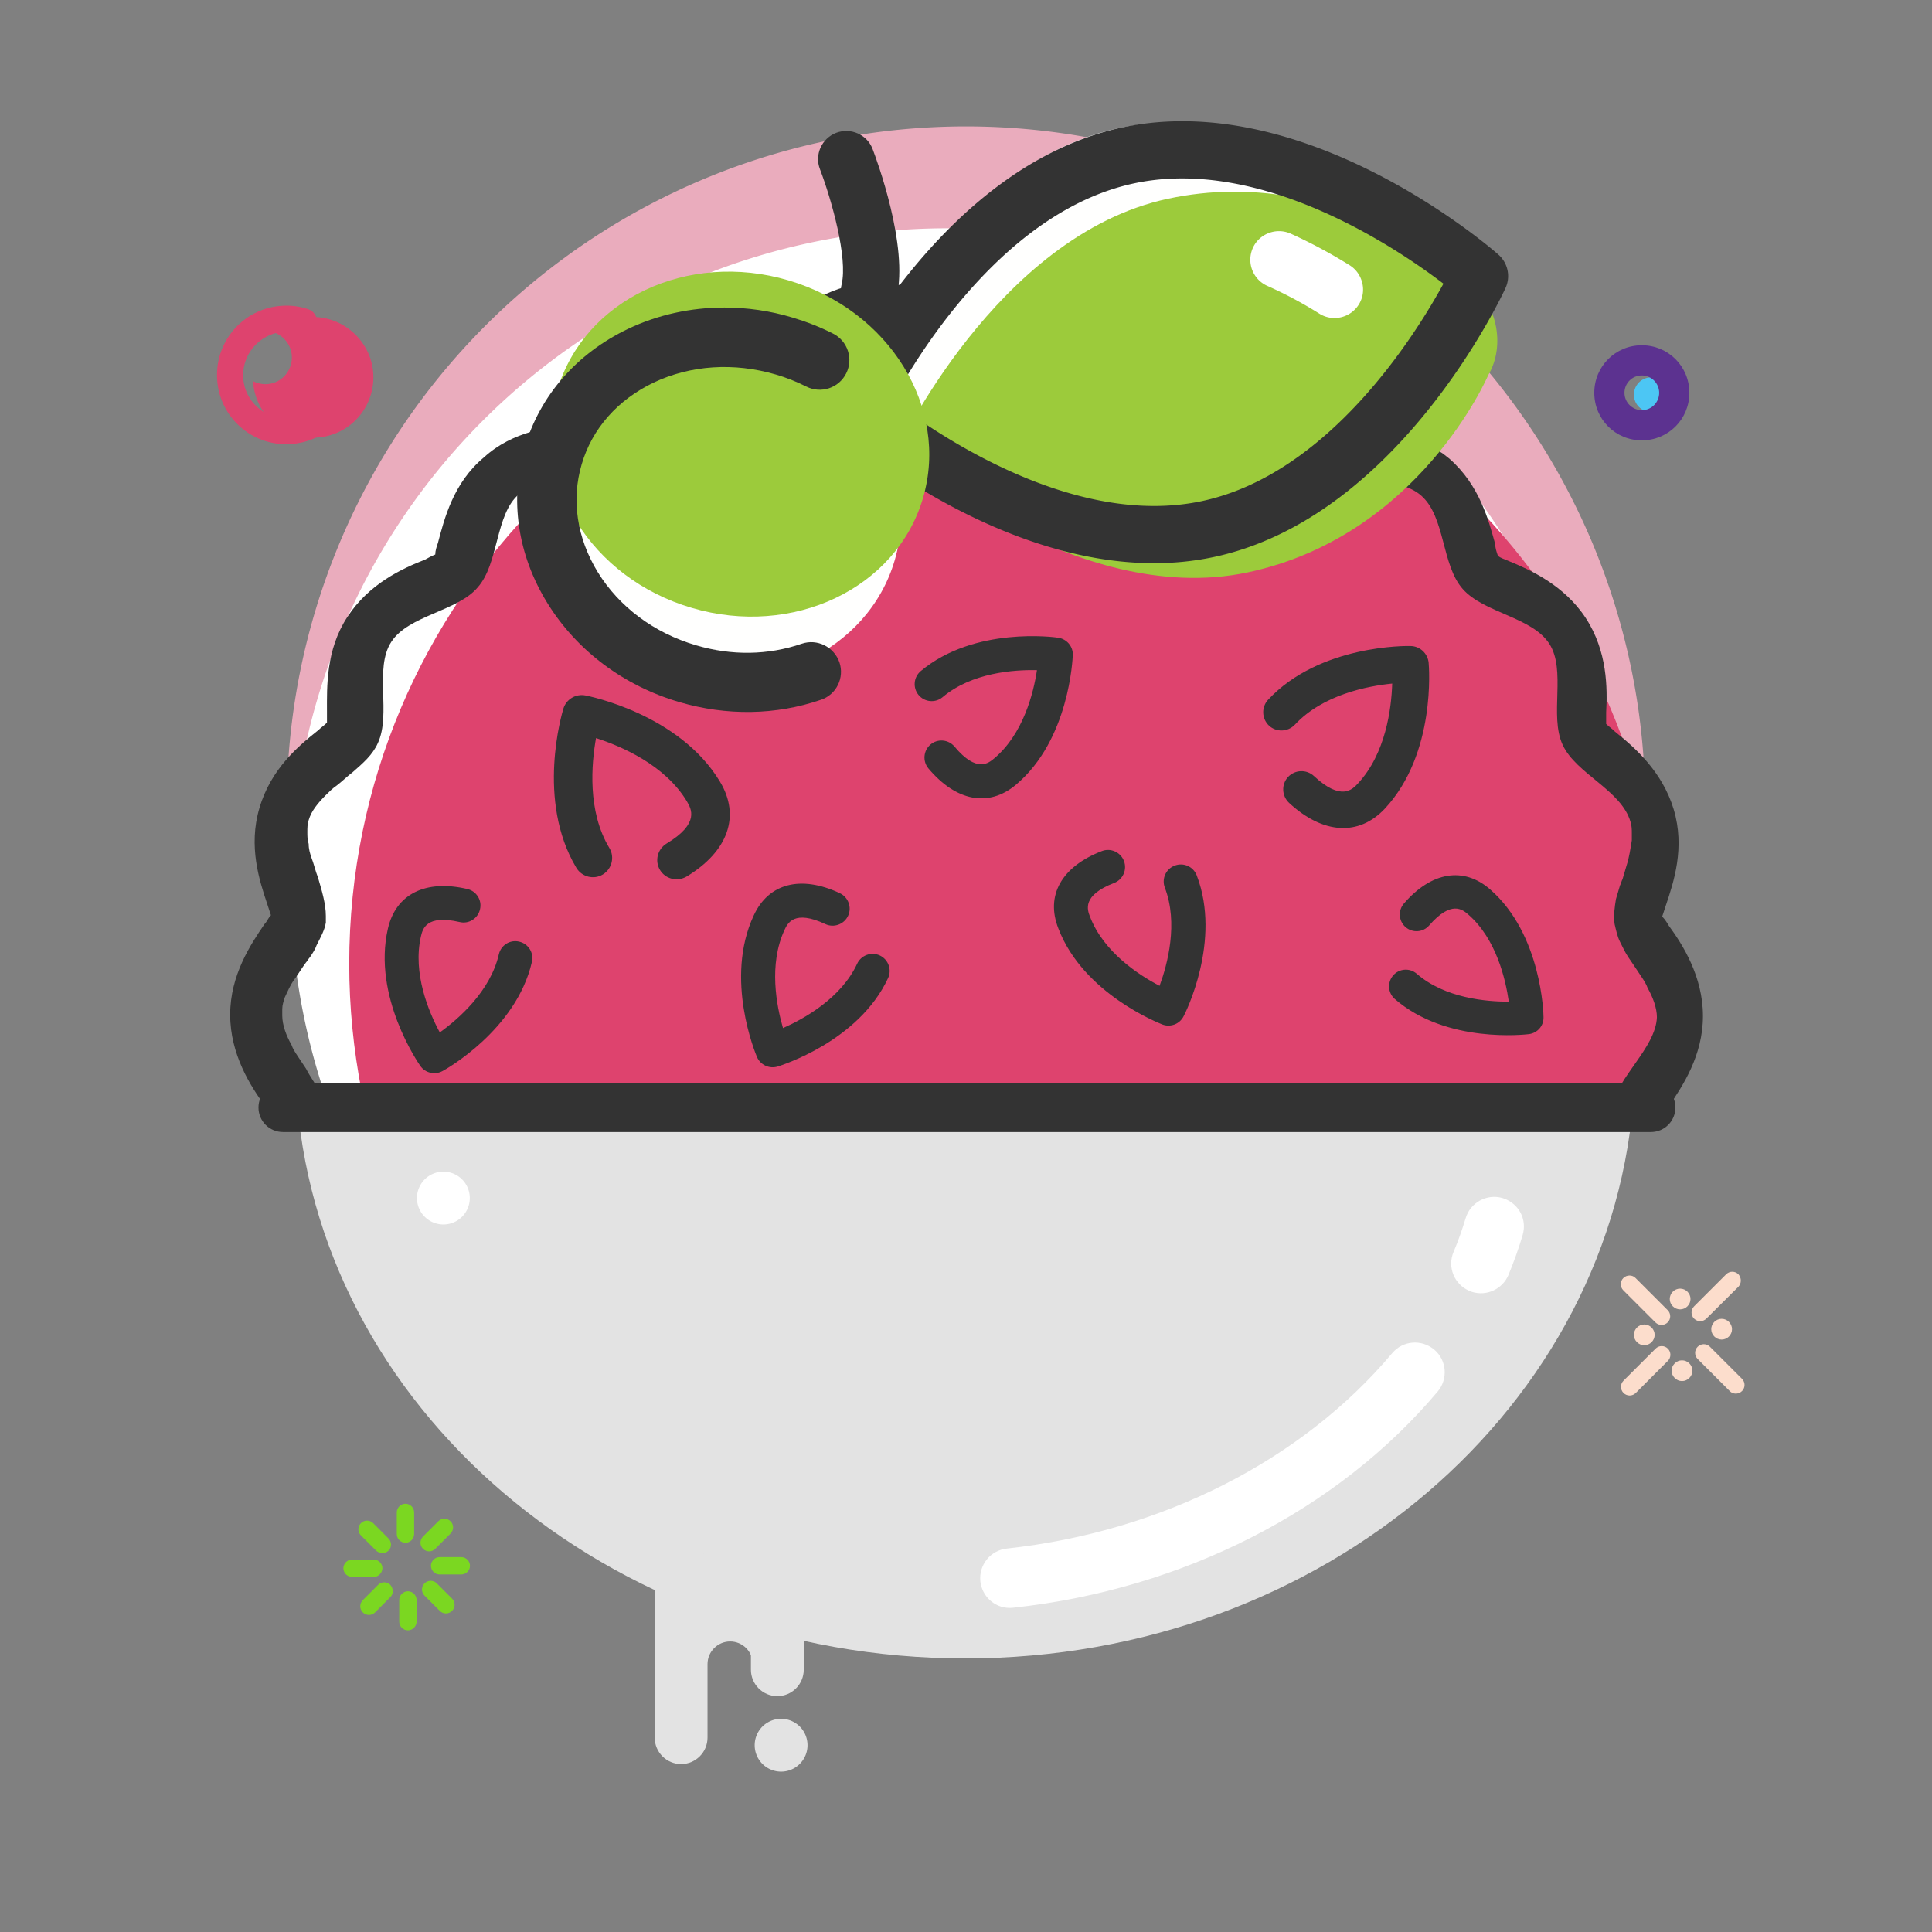 <?xml version="1.0" standalone="no"?><!DOCTYPE svg PUBLIC "-//W3C//DTD SVG 1.1//EN" "http://www.w3.org/Graphics/SVG/1.1/DTD/svg11.dtd"><svg class="icon" width="48px" height="48.00px" viewBox="0 0 1024 1024" version="1.1" xmlns="http://www.w3.org/2000/svg"><rect x="0" y="0" width="1024" height="1024" fill="#808080" stroke="none"/><path d="M512 427m-360 0a360 360 0 1 0 720 0 360 360 0 1 0-720 0Z" fill="#EAACBD" /><path d="M502 469m-348 0a348 348 0 1 0 696 0 348 348 0 1 0-696 0Z" fill="#FFFFFF" /><path d="M157 577h709.1c-9.6 168.2-164.6 302-354.5 302S166.6 745.2 157 577z" fill="#E3E3E3" /><path d="M375 831v-21c0-6.6 5.4-12 12-12s12 5.4 12 12v72c0-6.6-5.4-12-12-12s-12 5.4-12 12v39c0 7.7-6.3 14-14 14s-14-6.3-14-14v-90c0-7.7 6.3-14 14-14s14 6.3 14 14z" fill="#E3E3E3" /><path d="M412 773c7.7 0 14 6.3 14 14v98c0 7.7-6.3 14-14 14s-14-6.3-14-14v-98c0-7.7 6.3-14 14-14z" fill="#E3E3E3" /><path d="M414 925m-14 0a14 14 0 1 0 28 0 14 14 0 1 0-28 0Z" fill="#E3E3E3" /><path d="M235 635m-14 0a14 14 0 1 0 28 0 14 14 0 1 0-28 0Z" fill="#FFFFFF" /><path d="M191.6 578c-4.2-21.7-6.5-44.1-6.5-67.1C185.1 318.7 340.9 163 533 163s348 155.8 348 347.9c0 22.9-2.2 45.4-6.5 67.1H191.6z" fill="#DE436E" /><path d="M171.1 598h-26.9c0.7-1.8 1.3-3.5 1.8-5l-2.4-2.5c-1.4-1.4-2.7-3.4-3.4-4.7-7.4-10.1-18.2-27-18.2-48 0-20.9 10.8-37.2 18.2-48 1.4-1.4 2-3.4 3.4-4.7l-2-6.1c-4.1-12.2-10.1-30.4-4.1-50.7 6.1-20.9 20.9-33.1 31.1-41.2 1.4-1.4 3.4-2.7 4.7-4.1v-6c0-12.8-0.7-32.4 10.8-50s29.1-25.7 41.2-30.4c1.4-0.7 3.4-2 5.4-2.7 0-2 0.7-4.1 1.4-6.1 3.4-12.8 8.1-31.8 24.3-45.3 15.5-14.2 35.1-16.2 48-17.6 2 0 4.1-0.7 6.1-0.7 1.4-2 2.7-4.1 3.4-5.4 6.8-10.8 16.2-27.7 35.8-36.5 8.1-4.1 17.6-6.1 27.7-6.1 8.8 0 16.2 1.4 23 2.7 2 0 4.1 0.7 6.1 0.7l4.1-4.1c9.5-8.8 24.3-22.3 45.3-25 2.7-0.7 6.1-0.7 8.8-0.7 16.9 0 31.1 7.4 41.2 12.2 2 0.7 4.1 2 6.1 2.7 2-0.7 4.1-2 6.1-2.7 10.1-5.4 24.3-12.2 41.2-12.2 3.4 0 6.1 0 8.8 0.7l8.1 2c7.4 2.7 14.2 6.1 19.6 9.5 7.4 4.7 12.8 10.1 17.6 14.2 0.7 1.4 2.7 2.7 4.1 4.1 2 0 4.1-0.7 6.1-0.7 3.4 0 6.8-0.7 10.1-1.4 4.1 0 8.8-0.7 13.5-0.7 6.1 0 11.5 0.7 16.9 2 4.1 0.7 7.4 2 10.8 3.4 18.9 8.8 29.1 25.7 35.8 36.5 1.4 2 2 4.1 3.4 5.4 2 0 4.1 0.7 6.1 0.7 12.8 1.4 31.8 4.1 48 17.6 16.2 14.2 20.9 33.1 24.3 45.3 0 2 0.7 4.1 1.4 6.1 1.4 1.4 4.1 2 5.4 2.7 11.5 4.7 29.7 12.8 41.2 30.4 11.5 17.6 11.5 37.2 10.8 50v6.1c1.4 1.4 3.4 2.7 4.7 4.1 10.1 8.1 25 20.9 31.1 41.2s0 38.5-4.1 50.7l-2 6.1c1.4 1.4 2.7 3.4 3.4 4.7 7.4 10.1 18.2 27 18.2 48s-10.8 37.2-18.2 48c-1.4 1.4-2 3.4-3.4 4.7 0.7 2 1.4 4.7 1.4 5.4 0.2 0.5 0.3 0.9 0.5 1.4h-28.1c-0.7-3.7-1-7.3-0.6-10.8 2.8-16.2 23.3-31.7 24-48 0-4.9-2.1-10.6-4.9-15.5-0.7-2.1-2.1-4.2-3.5-6.3l-4.2-6.3c-1.4-2.1-3.5-4.9-4.9-7.8l-2.1-4.2c-1.4-2.8-2.1-6.3-2.8-9.2-0.7-4.2 0-9.2 0.7-13.4 0.7-2.1 1.4-4.9 2.1-7.1 0.7-1.4 0.7-2.1 1.4-3.5 0.7-2.1 1.4-4.9 2.1-7.1 1.4-4.2 2.1-9.2 2.8-13.4v-3.5c0-2.1 0-4.2-0.7-6.3-4.9-16.9-28.9-25.4-36-40.9-7.1-15.5 2.1-39.5-7.1-53.6-9.2-14.1-34.6-16.2-45.8-28.9-11.3-12.7-9.2-38.1-21.9-49.4-12.7-11.3-38.1-5.6-52.2-14.8-1.4-0.7-2.1-1.4-2.8-2.1-2.1-1.4-3.5-3.5-4.9-4.9-1.4-1.4-3.5-3.5-4.2-5.6-0.7-2.1-2.1-4.2-3.5-6.3-0.7-2.1-2.1-4.2-3.5-6.3-1.4-1.4-2.8-3.5-4.2-5.6-2.1-2.8-4.2-5.6-7.1-7.8-2.1-1.4-3.5-2.8-5.6-3.5-1.4-0.7-2.8-1.4-5.6-1.4-2.1-0.7-3.5-0.7-6.3-0.7-2.1 0-4.9 0-7.8 0.7-2.8 0.7-5.6 0.7-8.5 1.4-2.8 0.7-5.6 0.7-9.2 1.4-2.8 0.7-4.9 0.7-7.8 0.7h-4.9c-0.7 0-2.1 0-3.5-0.7-2.1-0.7-3.5-1.4-5.6-2.8-2.1-0.7-3.5-2.1-5.6-3.5-2.1-1.4-3.5-2.8-5.6-4.2-0.7-0.7-2.1-1.4-2.8-2.1-2.1-1.4-3.5-3.5-5.6-4.9-6.3-5.6-13.4-11.3-20.5-12h-2.8c-2.1 0-3.5 0-6.3 0.7-2.1 0-3.5 0.7-6.3 1.4-2.1 0.7-3.5 1.4-6.3 2.8-2.1 0.7-3.5 2.1-5.6 2.8-2.1 0.7-3.5 2.1-6.3 3.5-2.1 0.7-3.5 1.4-6.3 2.1-2.1 0.7-3.5 0.7-6.3 1.4-2.1 0.7-3.5 0.7-5.6 0.7-1.4 0-3.5 0-6.3-0.7-2.1 0-3.5-0.7-6.3-1.4-2.1-0.7-3.5-1.4-6.3-2.8-2.1-0.7-3.5-2.1-5.6-2.8s-3.5-2.1-6.3-3.5c-2.1-0.7-3.5-1.4-6.3-2.1-2.1-0.7-3.5-0.7-6.3-1.4-2.1-0.7-3.5-0.7-5.6-0.7H461c-3.5 0.7-6.3 2.1-9.2 3.5-2.1 0.7-3.5 1.4-5.6 3.5-2.1 2.1-3.5 3.5-5.6 4.9-2.1 1.4-3.5 3.5-5.6 4.9-2.1 2.1-3.5 3.5-5.6 4.9-2.1 1.4-3.5 2.8-5.6 4.2-2.8 2.1-5.6 3.5-8.5 4.2-0.7 0-2.1 0.7-3.5 0.7h-4.9c-2.1 0-4.9 0-8.5-0.7-2.8-0.7-5.6-0.7-8.5-1.4-2.8-0.7-5.6-0.7-8.5-1.4-2.8-0.7-4.9-0.7-8.5-0.7-2.1 0-4.2 0.7-6.3 0.7-1.4 0-3.5 0.7-4.9 1.4-2.8 1.4-5.6 3.5-7.8 5.6-1.4 1.4-2.8 2.8-4.2 4.9-0.7 0.7-1.4 2.1-2.1 2.8-0.7 2.1-2.1 4.2-3.5 6.3-0.7 0.7-1.4 2.1-2.1 2.8-0.7 2.1-2.1 4.2-3.5 6.3-0.7 0.7-1.4 2.1-2.1 2.8-1.4 1.4-2.8 3.5-4.2 4.9-1.4 1.4-2.8 2.8-4.9 4.2-14.1 9.2-39.5 3.5-52.2 14.8-12.7 10.6-10.6 36.7-21.9 49.4-10.6 12.7-36.7 14.8-45.8 28.9-9.2 14.1 0 38.1-7.1 53.6-2.8 6.3-7.8 10.6-13.4 15.5-2.8 2.1-5.6 4.9-8.5 7.1-2.1 1.4-4.2 3.5-5.6 4.9-4.2 4.2-7.8 8.5-9.2 13.4-0.7 2.1-0.7 4.2-0.7 6.3 0 2.1 0 4.2 0.7 6.3 0 2.8 0.7 4.9 1.4 7.1 1.4 3.5 2.1 7.1 3.5 10.6 2.1 7.1 4.2 14.1 4.2 20.5v3.5c-0.7 4.2-2.8 7.8-4.9 12-0.7 2.1-2.1 4.2-3.5 6.3-0.7 0.7-1.4 2.1-2.1 2.8-2.1 2.8-4.2 6.3-6.3 9.2-2.1 2.8-3.5 6.3-4.9 9.2-0.7 2.1-1.4 4.2-1.4 6.3v3.5c0 4.9 2.1 10.6 4.9 15.5 0.7 2.1 2.1 4.2 3.5 6.3l4.2 6.3c2.1 4.2 4.9 7.8 7.1 12 1.4 2.8 2.1 6.3 2.8 9.2v3.5c0 2.1 0 4.2-0.7 6.3-0.3 0.5-0.3 0.5-0.3 0.6z" fill="#333333" /><path d="M349.8 461.1c-2.9-4.8-1.3-11.1 3.5-14 17.8-10.7 13-18.5 10.8-22.3-11.7-19.5-35.1-29.4-48.2-33.6-2.4 13.5-4.7 38.8 7.1 58.3 2.9 4.8 1.3 11.1-3.5 14-4.8 2.9-11.1 1.3-14-3.5-21.5-35.8-7.5-82.4-6.9-84.4 1.5-5 6.6-8 11.7-7 2 0.4 49.8 9.9 71.3 45.7 11 18.2 4.3 37-17.7 50.3-5 2.9-11.2 1.3-14.1-3.5zM584 451.1c4.6-1.8 9.9 0.5 11.7 5.2 1.8 4.6-0.5 9.9-5.2 11.7-17.1 6.6-14.2 14.2-12.8 17.8 7.2 18.9 26.1 31.1 36.9 36.7 4.2-11.4 10-33.1 2.8-52-1.8-4.7 0.5-9.9 5.2-11.7 4.7-1.8 9.9 0.5 11.7 5.2 13.3 34.6-6.1 73.1-7 74.7-2.1 4.1-6.9 5.9-11.2 4.3-1.7-0.7-41.9-16.3-55.1-50.8-7-17.6 1.7-32.9 23-41.1M683.2 425.5c-3.9-3.7-4.1-9.8-0.5-13.7 3.7-3.9 9.8-4.1 13.7-0.5 14.5 13.5 20.4 7.1 23.3 4 14.8-15.9 17.8-39.9 18.2-53-13.1 1.3-36.8 5.9-51.6 21.8-3.7 3.9-9.8 4.1-13.7 0.5-3.9-3.7-4.1-9.8-0.5-13.7 27.2-29.2 73.6-28.6 75.6-28.5 4.9 0.1 9 3.9 9.5 8.8 0.2 2 4 48.2-23.2 77.4-13.8 14.7-32.8 13.6-50.8-3.1M492.1 407.3c-3.2-3.8-2.7-9.5 1.1-12.7 3.8-3.2 9.5-2.7 12.7 1.1 11.8 14.1 18 8.8 21 6.3 15.5-13 20.9-34.8 22.7-46.8-12.2-0.3-34.6 1.3-50 14.3-3.8 3.2-9.5 2.7-12.7-1.1-3.2-3.8-2.7-9.5 1.1-12.7 28.4-23.8 71.1-18 72.9-17.7 4.5 0.7 7.9 4.6 7.7 9.2-0.1 1.8-1.8 44.9-30.1 68.7-14.4 12.1-31.7 8.9-46.4-8.6M445.1 473.4c4.5 2.1 6.5 7.5 4.4 12-2.1 4.5-7.5 6.5-12 4.4-16.6-7.8-20.1-0.4-21.7 3.1-8.5 18.3-4.2 40.3-0.8 52 11.1-4.9 30.8-15.8 39.3-34.1 2.1-4.5 7.5-6.5 12-4.4 4.5 2.1 6.5 7.5 4.4 12-15.6 33.6-56.8 46.3-58.6 46.9-4.4 1.3-9.1-0.9-10.9-5.1-0.7-1.7-17.4-41.4-1.7-75 7.8-17 24.9-21.5 45.6-11.8M150 574h725c7.2 0 13 5.8 13 13s-5.8 13-13 13H150c-7.2 0-13-5.8-13-13s5.8-13 13-13zM247.7 471.2c4.8 1.1 7.9 5.9 6.7 10.8-1.1 4.8-5.9 7.9-10.8 6.7-17.8-4.1-19.6 3.8-20.5 7.6-4.5 19.6 4.2 40.2 10 50.9 9.9-7.1 26.8-21.8 31.3-41.4 1.1-4.8 5.9-7.9 10.8-6.7 4.8 1.1 7.9 5.9 6.7 10.8-8.3 36-45.8 57-47.4 57.8-4 2.2-9.1 1-11.7-2.7-1-1.5-25.5-36.8-17.2-72.8 4.2-18.3 19.9-26.2 42.1-21M744.1 478.9c-3.2 3.7-2.8 9.3 0.9 12.5 3.7 3.2 9.3 2.8 12.5-0.9 11.8-13.6 17.8-8.3 20.7-5.8 14.9 13 19.8 34.4 21.5 46.2-11.9 0-33.8-1.8-48.8-14.8-3.7-3.2-9.3-2.8-12.5 0.9-3.2 3.7-2.8 9.3 0.9 12.5 27.4 23.8 69.3 18.8 71.1 18.6 4.5-0.6 7.8-4.4 7.7-8.9 0-1.8-1-44-28.3-67.8-14-12.2-31.1-9.4-45.7 7.5" fill="#333333" /><path d="M634.96 266.033c-91.164 19.377-186.173-63.991-186.173-63.991s52.907-114.707 144.07-134.084c91.164-19.378 186.173 63.99 186.173 63.99s-52.907 114.707-144.07 134.085" fill="#FFFFFE" /><path d="M475.126 239.382s52.907-114.707 144.07-134.084c91.164-19.378 158.94 43.607 158.94 43.607 15.061 11.214 20.178 33.845 10.625 49.983 0 0-36.299 85.107-127.462 104.484-91.164 19.378-186.173-63.99-186.173-63.99z" fill="#9CCB3B" /><path d="M473.173 212.398c25 19.018 96.74 67.46 163.84 53.198 67.102-14.263 113.033-87.718 128.04-115.239-24.903-19.038-96.74-67.46-163.841-53.198-67.297 14.304-113.033 87.718-128.039 115.239z m170.14 82.836c-97.423 20.708-195.133-63.824-199.276-67.442-5.035-4.45-6.574-11.689-3.763-17.704 2.313-4.99 57.214-121.859 154.638-142.567 97.521-20.729 195.232 63.803 199.276 67.442a15.15 15.15 0 0 1 3.764 17.704c-2.236 4.872-57.117 121.838-154.638 142.567z" fill="#333333" /><path d="M722.037 149.993c0.908 3.794 0.35 7.9-1.863 11.437-4.426 7.075-13.775 9.266-20.85 4.84a219.3 219.3 0 0 0-27.675-14.768c-7.69-3.477-11.014-12.38-7.635-20.05 3.4-7.573 12.38-11.016 20.05-7.636a268.925 268.925 0 0 1 31.27 16.765c3.537 2.213 5.794 5.618 6.703 9.412" fill="#FFFFFF" /><path d="M453.2 167.1c1.2 0.7 2.6 1.2 4 1.6 8 1.9 16.1-3 18-11.1 6.5-27.2-10.7-73.4-12.7-78.6-2.9-7.7-11.6-11.5-19.3-8.6-7.7 3-11.6 11.6-8.6 19.3 6.2 16.2 14.8 47.1 11.5 60.9-1.6 6.6 1.5 13.2 7.1 16.5" fill="#333333" /><path d="M280.4 239.8c14.1-48 69-74 122.5-58.2 53.5 15.8 85.4 67.5 71.3 115.4-14.1 48-69 74-122.5 58.2-53.6-15.7-85.5-67.4-71.3-115.4" fill="#FFFFFE" /><path d="M295.4 206.8c14.1-48 69-74 122.5-58.2 53.5 15.8 85.4 67.5 71.3 115.4-14.1 48-69 74-122.5 58.2-53.6-15.7-85.5-67.4-71.3-115.4" fill="#9CCB3B" /><path d="M383.9 163c12 0 24.2 1.7 36.1 5.3 7.4 2.2 14.6 5 21.5 8.5 7.8 3.9 10.9 13.4 7 21.1-3.9 7.8-13.4 10.9-21.1 7-5.2-2.6-10.7-4.8-16.2-6.4-22.2-6.5-45.2-5-64.8 4.3-19 9.1-32.6 24.4-38.1 43.3-5.6 18.9-2.5 39.1 8.5 57.1 11.4 18.5 29.9 32.3 52.1 38.8 18.9 5.6 38.2 5.3 56-0.8 8.2-2.8 17.1 1.6 20 9.8 2.8 8.2-1.6 17.2-9.8 19.9-23.9 8.2-49.9 8.6-75.1 1.2-29.6-8.7-54.4-27.4-69.9-52.5-15.8-25.6-20.1-54.9-12-82.5 8.1-27.5 27.6-49.8 54.8-62.8 15.8-7.5 33.2-11.3 51-11.3" fill="#333333" /><path d="M780.344 684.775c-0.478-0.146-1.052-0.322-1.5-0.564-8.058-3.404-11.831-12.61-8.427-20.666 2.54-5.916 4.603-11.978 6.387-17.811 2.448-8.35 11.247-13.188 19.596-10.74 8.578 2.727 13.092 11.218 10.644 19.567-2.038 7.01-4.643 14.161-7.534 21.225-3.258 7.578-11.611 11.299-19.166 8.989M530.67 851.565c-5.834-1.783-10.328-6.922-11.06-13.42-0.912-8.644 5.345-16.456 13.99-17.369 81.99-8.918 156.487-46.687 204.314-103.59 5.59-6.657 15.47-7.505 22.222-1.886 6.657 5.59 7.476 15.566 1.885 22.223-53.05 63.044-135.07 104.892-225.042 114.612-2.272 0.246-4.397 0.015-6.31-0.57" fill="#FFFFFF" /><path d="M155.9 169.6c-4.2 1.4-8 3.7-11.2 6.4 4.2 1.3 7.8 4.6 9.3 9.1 2.4 7.3-1.6 15.4-8.9 17.8-3.8 1.3-7.7 0.8-11-0.9 0.1 2.6 0.7 5.4 1.5 8 5.4 16.7 23.5 25.9 40.3 20.4s25.9-23.6 20.4-40.4c-5.7-16.7-23.7-25.9-40.4-20.4z" fill="#DE436E" /><path d="M173.4 191.4c1.1 3.2 1.5 6.8 1 10.5-1.4 10.3-10 18.6-20.4 19.6-14.4 1.5-26.5-10.6-25-25 1-10.3 9.1-18.8 19.3-20.4 3.7-0.6 7.3-0.2 10.5 0.8 2.4 0.8 4.9 0.3 6.8-1.4l0.2-0.2c3.8-3.4 2.5-9.7-2.4-11.4-4.5-1.5-9.2-2.2-14.2-1.8-18.3 1.2-33 16-34.1 34.3-1.5 23.3 18.7 42.2 42.3 38.6 15.5-2.3 28-14.6 30.5-30 1-6.2 0.5-12.3-1.4-17.7-1.6-4.8-7.5-6.4-11.2-3-2 1.8-2.8 4.6-1.9 7.1z" fill="#DE436E" /><path d="M866 209.2c0 5.1 4.1 9.2 9.2 9.2s9.2-4.1 9.2-9.2-4.1-9.2-9.2-9.2-9.2 4.1-9.2 9.2z" fill="#4CC6F4" /><path d="M870.2 183c-14 0-25.2 11.2-25.2 25.2s11.2 25.2 25.2 25.2 25.2-11.2 25.2-25.2-11.2-25.2-25.2-25.2z m0 34.4c-5 0-9.2-4.1-9.2-9.2s4.1-9.2 9.2-9.2c5 0 9.2 4.1 9.2 9.2s-4.1 9.2-9.2 9.2z" fill="#5C3290" /><path d="M866 707.5c0 3 2.5 5.5 5.5 5.5s5.5-2.5 5.5-5.5-2.5-5.5-5.5-5.5-5.5 2.5-5.5 5.5zM907 704.5c0 3 2.5 5.5 5.5 5.5s5.5-2.5 5.5-5.5-2.5-5.5-5.5-5.5-5.5 2.5-5.5 5.5zM885 688.5c0 3 2.5 5.5 5.5 5.5s5.5-2.5 5.5-5.5-2.5-5.5-5.5-5.5-5.5 2.5-5.5 5.5zM886 726.5c0 3 2.5 5.5 5.5 5.5s5.5-2.5 5.5-5.5-2.5-5.5-5.5-5.5-5.5 2.5-5.5 5.5zM866.9 677.4l17 17c1.8 1.8 1.8 4.7 0 6.5s-4.7 1.8-6.5 0l-17-17c-1.8-1.8-1.8-4.7 0-6.5s4.8-1.8 6.5 0z m-6.4 54.4l17-17c1.8-1.8 4.7-1.8 6.5 0s1.8 4.7 0 6.5l-17 17c-1.8 1.8-4.7 1.8-6.5 0s-1.8-4.7 0-6.5z m56.3 5.5l-17-17c-1.8-1.8-1.8-4.7 0-6.5s4.7-1.8 6.5 0l17 17c1.8 1.8 1.8 4.7 0 6.5s-4.8 1.8-6.5 0z m4.6-55.3l-17 16.9c-1.8 1.8-4.7 1.8-6.5 0s-1.8-4.7 0-6.5l17-17c1.8-1.8 4.7-1.8 6.5 0 1.7 1.9 1.7 4.8 0 6.6z" fill="#FCDDCC" /><path d="M199.4 821.9l-8.1-8.1c-1.8-1.8-1.8-4.7 0-6.5 1.8-1.8 4.7-1.8 6.5 0l8.1 8.1c1.8 1.8 1.8 4.7 0 6.5-1.8 1.7-4.6 1.7-6.5 0z m-1.3 13.9h-11.5c-2.5 0-4.6-2.1-4.6-4.6 0-2.5 2.1-4.6 4.6-4.6h11.5c2.5 0 4.6 2.1 4.6 4.6-0.1 2.5-2.1 4.6-4.6 4.6z m8.8 10.7l-8.1 8.1c-1.8 1.8-4.7 1.8-6.5 0-1.8-1.8-1.8-4.7 0-6.5l8.1-8.1c1.8-1.8 4.7-1.8 6.5 0 1.7 2 1.7 4.8 0 6.5z m13.9 1.5v11.5c0 2.5-2.1 4.6-4.6 4.6-2.5 0-4.6-2.1-4.6-4.6V848c0-2.5 2.1-4.6 4.6-4.6 2.5 0 4.6 2.1 4.6 4.6z m10.7-8.8l8.1 8.1c1.8 1.8 1.8 4.7 0 6.5-1.8 1.8-4.7 1.8-6.5 0l-8.1-8.1c-1.8-1.8-1.8-4.7 0-6.5 1.8-1.8 4.8-1.8 6.5 0z m1.5-13.9h11.5c2.5 0 4.6 2.1 4.6 4.6 0 2.5-2.1 4.6-4.6 4.6H233c-2.5 0-4.6-2.1-4.6-4.6 0-2.5 2.1-4.6 4.6-4.6z m-8.8-10.9l8.1-8.1c1.8-1.8 4.7-1.8 6.5 0 1.8 1.8 1.8 4.7 0 6.5l-8.1 8.1c-1.8 1.8-4.7 1.8-6.5 0s-1.8-4.6 0-6.5z m-13.9-1.3v-11.5c0-2.5 2.1-4.6 4.6-4.6 2.5 0 4.6 2.1 4.6 4.6v11.5c0 2.5-2.1 4.6-4.6 4.6-2.6-0.1-4.6-2.1-4.6-4.6z" fill="#7BD721" /></svg>